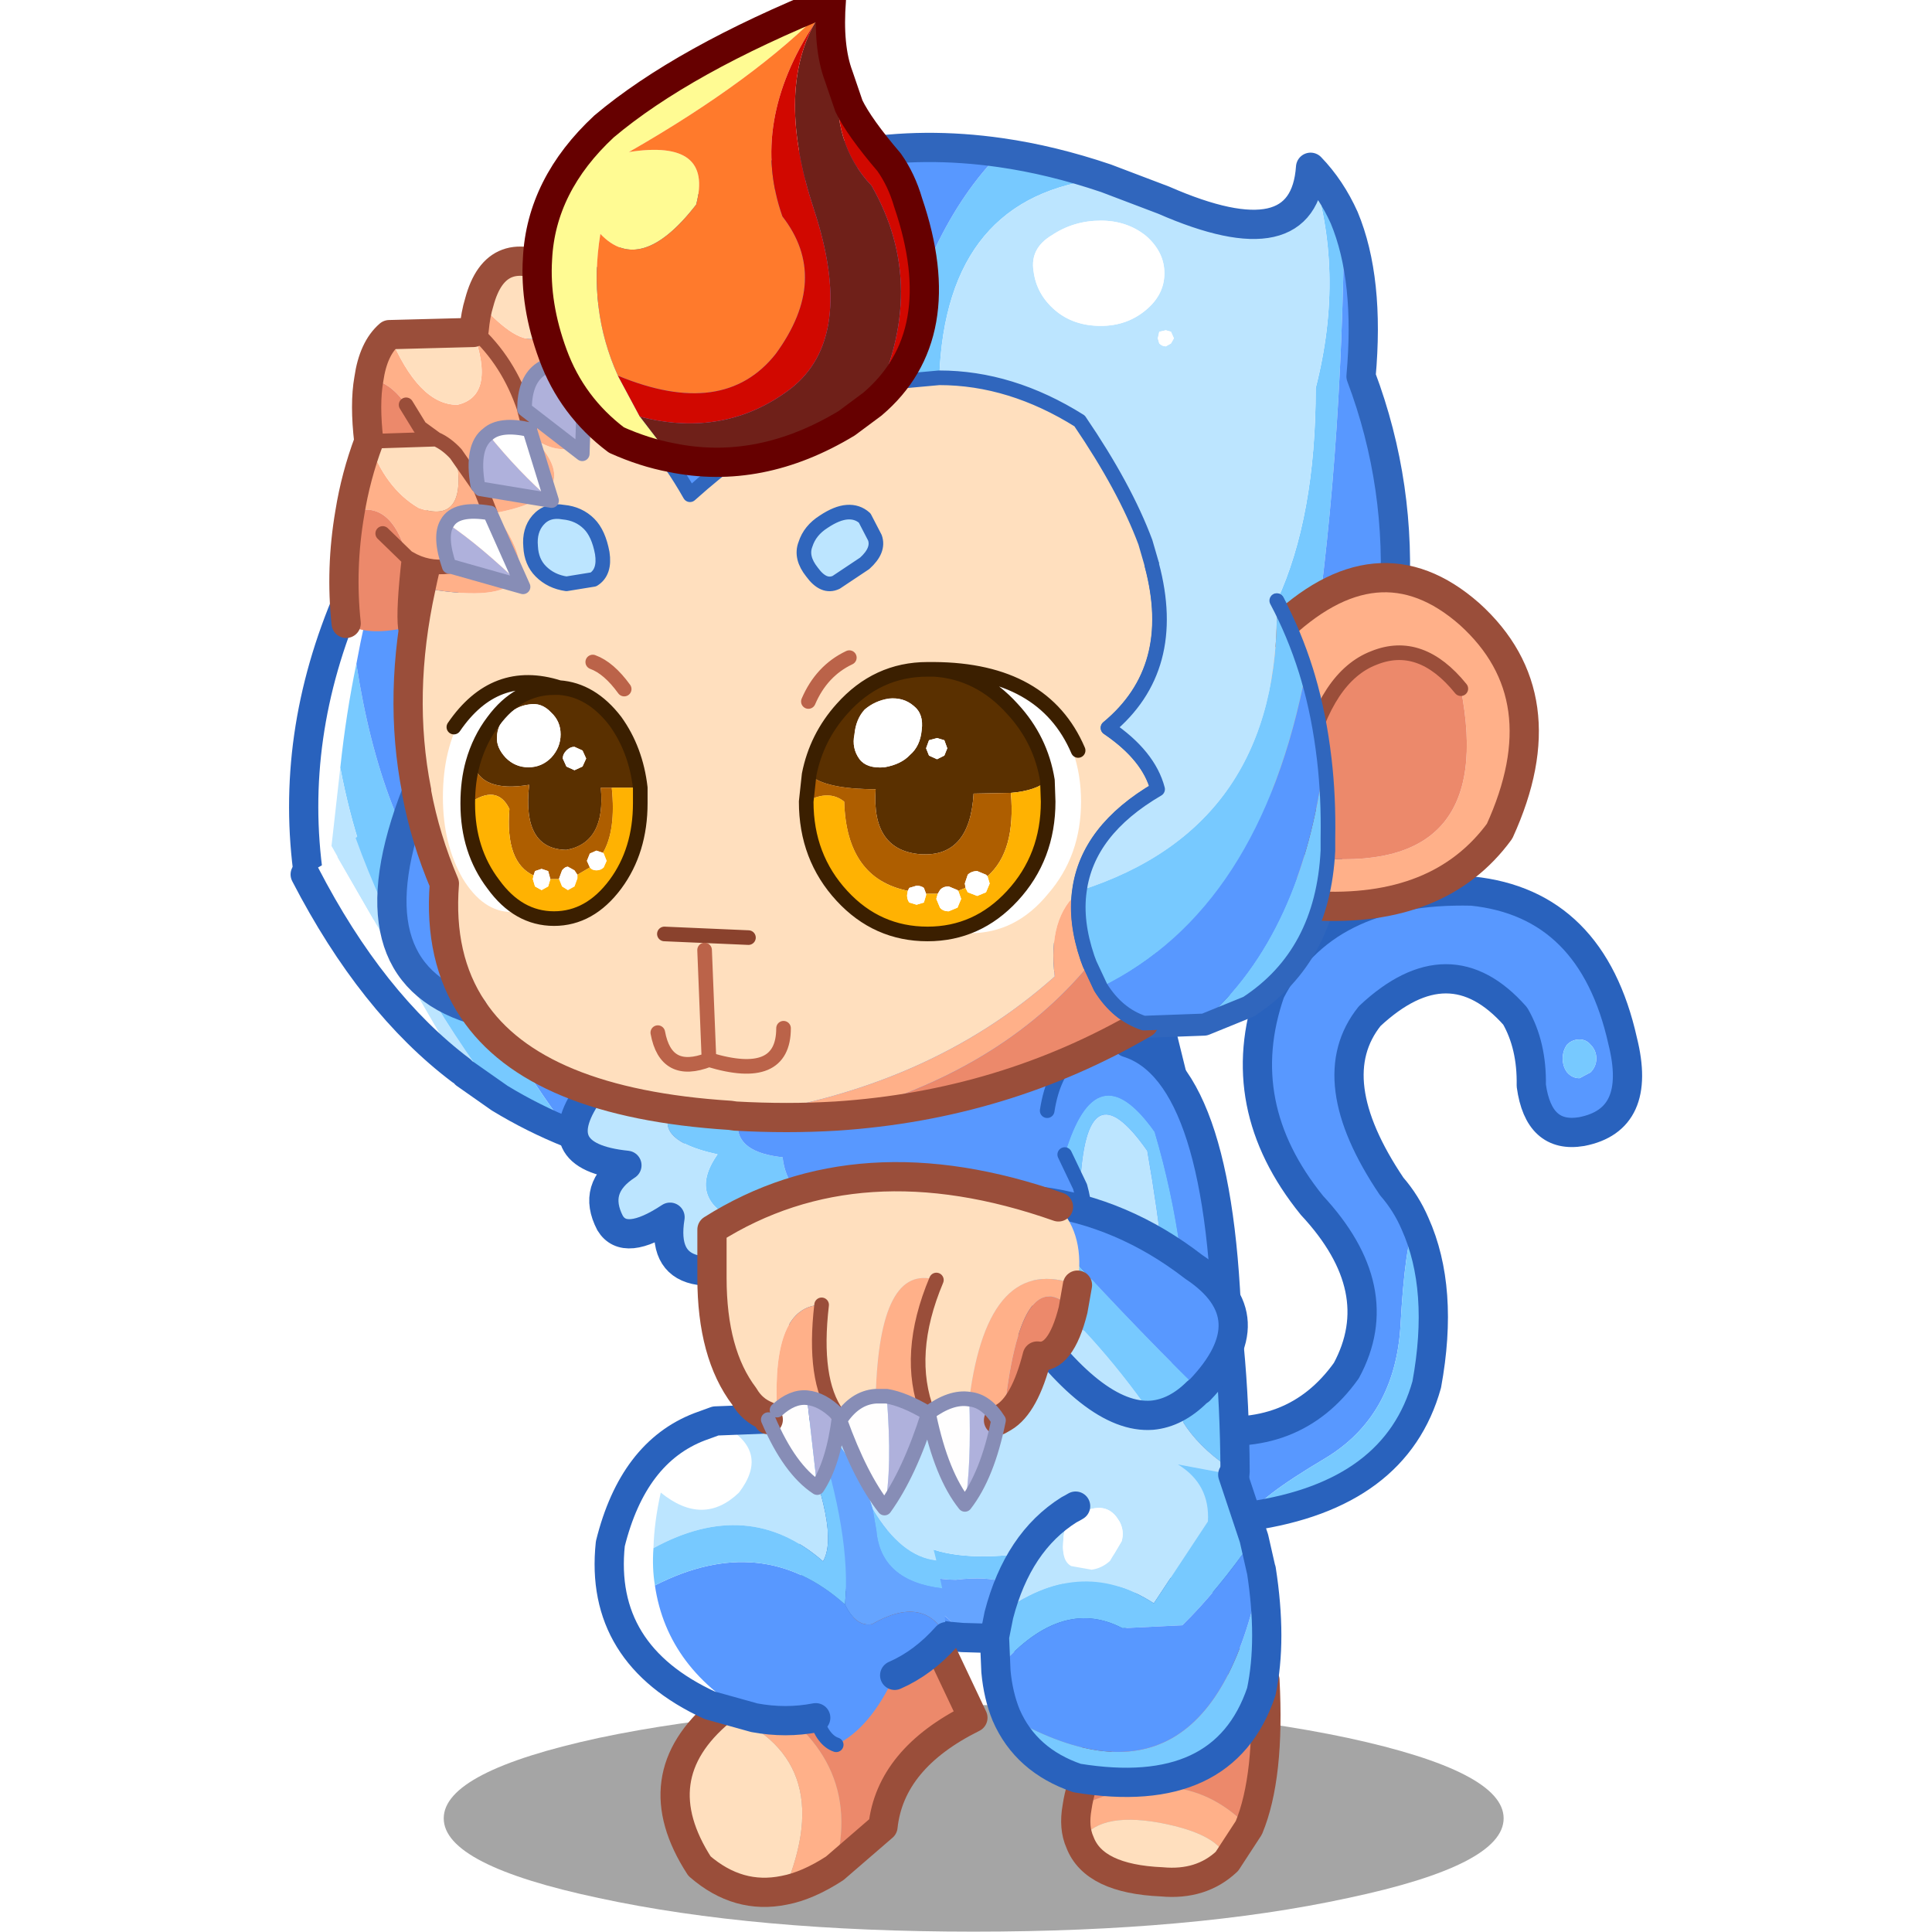 <svg xmlns:ffdec="https://www.free-decompiler.com/flash" xmlns:xlink="http://www.w3.org/1999/xlink" ffdec:objectType="frame" height="90" width="90" xmlns="http://www.w3.org/2000/svg"><use ffdec:characterId="38" height="90.65" transform="translate(0 -.65)" width="90" xlink:href="#a"/><defs><g id="a" transform="translate(0 .65)"><use ffdec:characterId="18" height="90" width="90" xlink:href="#b"/><use ffdec:characterId="37" height="116.05" transform="matrix(.781 0 0 .781 12.47 -.664)" width="90.4" xlink:href="#c"/></g><g id="b"><use ffdec:characterId="16" height="90" width="90" xlink:href="#d"/><use ffdec:characterId="17" height="0" transform="matrix(.579 0 0 .579 15.55 0)" width="0" xlink:href="#sprite17"/></g><g id="d"><use ffdec:characterId="14" height="90" width="90" xlink:href="#e"/><use ffdec:characterId="15" height="0" transform="matrix(.395 0 0 .395 3.3 0)" width="0" xlink:href="#sprite16"/></g><g id="e"><use ffdec:characterId="12" height="90" width="90" xlink:href="#f"/><use ffdec:characterId="13" height="0" transform="matrix(.737 0 0 .736 0 2.25)" width="0" xlink:href="#sprite15"/></g><g id="f"><use ffdec:characterId="10" height="90" width="90" xlink:href="#g"/><use ffdec:characterId="11" height="0" transform="matrix(.441 0 0 .442 7.6 0)" width="0" xlink:href="#sprite14"/></g><g id="g"><use ffdec:characterId="8" height="90" width="90" xlink:href="#h"/><use ffdec:characterId="9" height="0" transform="translate(0 13.3) scale(.305)" width="0" xlink:href="#sprite13"/></g><g id="h"><use ffdec:characterId="6" height="90" width="90" xlink:href="#i"/><use ffdec:characterId="7" height="0" transform="matrix(.782 0 0 .782 0 8.8)" width="0" xlink:href="#sprite12"/></g><g id="i"><use ffdec:characterId="4" height="90" width="90" xlink:href="#j"/><use ffdec:characterId="5" height="0" transform="matrix(.416 0 0 .416 11.6 0)" width="0" xlink:href="#sprite11"/></g><g id="j"><use ffdec:characterId="1" height="0" transform="matrix(.438 0 0 .438 7.15 0)" width="0" xlink:href="#sprite9"/><use ffdec:characterId="3" height="85.5" transform="scale(1.259 1.053)" width="71.5" xlink:href="#k"/></g><g id="c" transform="translate(2.15 .85)"><use ffdec:characterId="19" height="15.5" transform="translate(8.35 101.7) scale(.872)" width="72.5" xlink:href="#l"/><use ffdec:characterId="20" height="45" transform="translate(52.378 52.278) scale(.872)" width="31.5" xlink:href="#m"/><use ffdec:characterId="21" height="41.75" transform="translate(-.872 33.628) scale(.872)" width="30" xlink:href="#n"/><use ffdec:characterId="22" height="48.75" transform="translate(15.178 56.078) scale(.872)" width="47.3" xlink:href="#o"/><use ffdec:characterId="23" height="34.6" transform="translate(17.328 83.578) scale(.872)" width="26.9" xlink:href="#p"/><use ffdec:characterId="24" height="29.9" transform="translate(40.328 87.088) scale(.872)" width="20.6" xlink:href="#q"/><use ffdec:characterId="25" height="23.9" transform="translate(43.908 61.322) scale(.872)" width="13.85" xlink:href="#r"/><use ffdec:characterId="26" height="24.15" transform="translate(23.478 69.328) scale(.872)" width="37.65" xlink:href="#s"/><use ffdec:characterId="27" height="68.35" transform="translate(4.378 7.928) scale(.872)" width="70.65" xlink:href="#t"/><use ffdec:characterId="28" height="24.5" transform="translate(57.114 33.578) scale(.872)" width="19" xlink:href="#u"/><use ffdec:characterId="29" height="32.55" transform="translate(45.742 33.252) scale(.872)" width="18.1" xlink:href="#v"/><use ffdec:characterId="30" height="38.95" transform="translate(8.301 30.07) scale(.872)" width="43.95" xlink:href="#w"/><use ffdec:characterId="31" height="26.75" transform="translate(1.528 14.728) scale(.872)" width="18.3" xlink:href="#x"/><use ffdec:characterId="32" height="33.6" transform="translate(13.028 -.872) scale(.872)" width="28.5" xlink:href="#y"/></g><g id="m"><path d="M26.95 12.4q.4-.4.4-.95 0-.55-.4-.95-.3-.35-.75-.35-.5 0-.85.35-.3.4-.3.95 0 .55.3.95.35.4.85.4l.75-.4M3.7 42.75 1.85 43 0 36.75q6.65 1.1 10.25-3.95 3-5.55-2.35-11.3-5.55-6.85-2.85-14.6Q8.7-.25 18.85 0q8.2.85 10.3 10.25 1.35 5.4-2.8 6.2-2.95.5-3.45-3.15.05-2.75-1.1-4.75-4.5-5.1-9.95 0-3.45 4.3 1.5 11.65 1 1.15 1.6 2.55-.7 1.4-1 7.05-.4 6.15-5.15 9-4.8 2.85-5.1 3.95" fill="#5898ff" fill-rule="evenodd" transform="translate(1 1)"/><path d="m26.95 12.4-.75.4q-.5 0-.85-.4-.3-.4-.3-.95 0-.55.3-.95.35-.35.85-.35.45 0 .75.35.4.4.4.95 0 .55-.4.95m-12 10.35q2 4.45.8 11-2.1 7.55-12.05 9 .3-1.1 5.1-3.95 4.75-2.85 5.15-9 .3-5.65 1-7.05" fill="#77c9ff" fill-rule="evenodd" transform="translate(1 1)"/><path d="M4.7 43.75 2.85 44 1 37.75q6.65 1.1 10.25-3.95 3-5.55-2.35-11.3-5.55-6.85-2.85-14.6Q9.7.75 19.85 1q8.2.85 10.3 10.25 1.35 5.4-2.8 6.2-2.95.5-3.45-3.15.05-2.75-1.1-4.75-4.5-5.1-9.95 0-3.45 4.3 1.5 11.65 1 1.15 1.6 2.55 2 4.45.8 11-2.1 7.55-12.05 9z" fill="none" stroke="#2962bd" stroke-linecap="round" stroke-linejoin="round" stroke-width="2"/></g><g id="n"><path d="M3.6 5.85q-.7 3.35-1.1 7.1l-.6 5.35 2.85 5.05q-2.25-.7-4.4-2.85-1.4-9.7 2.75-19.3Q4 .55 4.85.3q-.7 2.55-1.25 5.55" fill="#fff" fill-rule="evenodd" transform="translate(1 1)"/><path d="M2.5 12.95q.4-3.75 1.1-7.1 1.65 10.8 6.45 16.8-2.1 1-4.05.85Q3.65 19 2.5 12.95" fill="#77c9ff" fill-rule="evenodd" transform="translate(1 1)"/><path d="M3.6 5.85q.55-3 1.25-5.55 3.3-1.2 6.05 2.55l.05 19.25q-.5.3-.9.55-4.8-6-6.45-16.8" fill="#5898ff" fill-rule="evenodd" transform="translate(1 1)"/><path d="M4.75 23.35 1.9 18.3l.6-5.35Q3.65 19 6 23.5l-1.25-.15" fill="#bce5ff" fill-rule="evenodd" transform="translate(1 1)"/><path d="M5.85 1.3q-.85.25-1.75.9-4.15 9.6-2.75 19.3m10.6 1.6L11.9 3.85Q9.15.1 5.85 1.3" fill="none" stroke="#2962bd" stroke-linecap="round" stroke-linejoin="round" stroke-width="2"/><path d="M18.2 37.95q-7.35-10-11.95-21.75 2.6-.85 4.8-.1 8 10 16.95 14.5-.15 5.05-4.25 9.15-2.95-.7-5.55-1.8" fill="#5898ff" fill-rule="evenodd" transform="translate(1 1)"/><path d="M10.75 33.65Q4.65 29.05.1 20.25l2.2-1.2 8.45 14.6" fill="#fff" fill-rule="evenodd" transform="translate(1 1)"/><path d="M3.55 17.75q3.3 9.15 9.85 17.8l-2.35-1.65-.3-.25-8.45-14.6 1.25-1.3" fill="#bce5ff" fill-rule="evenodd" transform="translate(1 1)"/><path d="M18.2 37.95q-2.5-1-4.8-2.4-6.55-8.65-9.85-17.8 1.65-1.15 2.7-1.55 4.6 11.75 11.95 21.75" fill="#77c9ff" fill-rule="evenodd" transform="translate(1 1)"/><path d="M14.4 36.55q2.3 1.4 4.8 2.4 2.6 1.1 5.55 1.8 4.1-4.1 4.25-9.15-8.95-4.5-16.95-14.5m2.35 19.45-2.35-1.65m-.3-.25q-6.1-4.6-10.65-13.4" fill="none" stroke="#2962bd" stroke-linecap="round" stroke-linejoin="round" stroke-width="2"/></g><g id="o"><path d="M6.8.85h2.3q1.65 5.05 3 8.55-2.4 3.95 2.25 4.45.5 4.95 11.3 6.2-20.2-.1-15.75-6.4-5.5-1.2-2.15-4.15L6.8.85m37 18.8q1.45 6.55 1.5 15.7-8.6-5.45-1.5-15.7m-3.85 24.5q-6.1 2.6-11.6 2.6 1.3-1.45 2.7-2.3-.6-2.2-4.85-1.7-3.95 0-4.7-3.45-.45-4.3-5.35-6.2l-.25-5.3q3.55 1.95 5 8.45.95 6.1 10.65 4.6 2.05.6 2 2.45 3-.85 6.4.85m-23.35-2.1-.1-2 1.25 1q.1-4.4-1.5-5.4l-.05-1.2q3.4 2.4 2.85 9.2-.9-.8-2.45-1.6" fill="#77c9ff" fill-rule="evenodd" transform="translate(1 1)"/><path d="m6.8.85.95 8.65Q4.4 12.45 9.9 13.65q-4.45 6.3 15.75 6.4 5.55.7 18.15-.4-7.1 10.25 1.5 15.7l-.6 6.85-3.15 1.2-1.5.75h-.1q-3.4-1.7-6.4-.85.05-1.85-2-2.45-9.7 1.5-10.65-4.6-1.45-6.5-5-8.45v-.2l-.35-7.6q-9.9 4.1-8.9-2.05-3.1 2.05-4.1.4-1.25-2.4 1.15-3.95-5.85-.6-2.4-5.25L.45 1 6.8.85m9.7 39.2-.25-4.4q1.6 1 1.5 5.4l-1.25-1m20.3-2.25q-.6-.35-1.45 0-.9.4-1.45 1.25-.6.85-.35 1.75.2.9 1 1.05l1.55-.1 1.25-1q.45-.8.3-1.65-.15-.9-.85-1.3" fill="#bce5ff" fill-rule="evenodd" transform="translate(1 1)"/><path d="M25.65 20.05q-10.8-1.25-11.3-6.2-4.65-.5-2.25-4.45-1.35-3.5-3-8.55L38.95 0l4.85 19.65q-12.6 1.1-18.15.4m1 26.65q-3.45-.25-6.55-1.4l-3.45-1.65-.05-1.6q1.55.8 2.45 1.6l1.1 1.4q4.8-1.65 6.5 1.65" fill="#5898ff" fill-rule="evenodd" transform="translate(1 1)"/><path d="m28.35 46.75-1.7-.05q-1.7-3.3-6.5-1.65l-1.1-1.4q.55-6.8-2.85-9.2l-.05-1.35q4.9 1.9 5.35 6.2.75 3.45 4.7 3.45 4.25-.5 4.85 1.7-1.4.85-2.7 2.3" fill="#65a4ff" fill-rule="evenodd" transform="translate(1 1)"/><path d="M36.8 37.8q.7.4.85 1.3.15.85-.3 1.65l-1.25 1-1.55.1q-.8-.15-1-1.05-.25-.9.35-1.75.55-.85 1.45-1.25.85-.35 1.45 0" fill="#fff" fill-rule="evenodd" transform="translate(1 1)"/><path d="M10.1 1.85H7.8L1.45 2l.85 8.15q-3.45 4.65 2.4 5.25-2.4 1.55-1.15 3.95 1 1.65 4.1-.4-1 6.15 8.9 2.05l.35 7.6M10.1 1.85 39.95 1l4.85 19.65q1.45 6.55 1.5 15.7l-.6 6.85-3.15 1.2-1.5.75h-.1q-6.1 2.6-11.6 2.6l-1.7-.05q-3.45-.25-6.55-1.4l-3.45-1.65-.05-1.6-.1-2-.25-4.4-.05-1.2-.05-1.35-.25-5.3" fill="none" stroke="#2962bd" stroke-linecap="round" stroke-linejoin="round" stroke-width="2"/></g><g id="p"><path d="M12 32.45q-3.15.65-5.8-1.65-3.95-6.1 1.45-10.6 8.2 3.1 4.35 12.25" fill="#ffdfbe" fill-rule="evenodd" transform="translate(1 1)"/><path d="m9.6 18.8.6-.35q7.3-5.2 11.65-4.25l3.05 6.45q-5.65 2.8-6.15 7.45l-3.3 2.85Q17.6 23.2 9.6 18.8" fill="#ec896b" fill-rule="evenodd" transform="translate(1 1)"/><path d="M12 32.45q3.85-9.15-4.35-12.25l1.95-1.4q8 4.4 5.85 12.15-1.85 1.2-3.45 1.5" fill="#ffb089" fill-rule="evenodd" transform="translate(1 1)"/><path d="M8.65 21.2q-5.4 4.5-1.45 10.6 2.65 2.3 5.8 1.65 1.6-.3 3.45-1.5l3.3-2.85q.5-4.65 6.15-7.45l-3.05-6.45q-4.35-.95-11.65 4.25l-.6.35-1.95 1.4z" fill="none" stroke="#9a4e3a" stroke-linecap="round" stroke-linejoin="round" stroke-width="2"/><path d="M3.05 9.05q-.1 1.35.1 2.55.85 5.8 6.8 9.05L6.9 19.8Q-.7 16.3.1 8.75q1.55-6.25 6.1-8l1.1-.4.7.4q3 1.75.9 4.5-2.45 2.35-5.35 0-.45 2-.5 3.8" fill="#fff" fill-rule="evenodd" transform="translate(1 1)"/><path d="M18.05 6.4q-.8-2.75-3.3-5.65l-.3-.3 1.05.3q5.2 1.85 6.9 9.15-2.4-.25-4.35-3.5M12.65.2l.2.55q3 7.15 1.8 9.2-5.1-4.45-11.6-.9.05-1.8.5-3.8 2.9 2.35 5.35 0Q11 2.5 8 .75l-.7-.4 5.1-.2.25.05" fill="#bce5ff" fill-rule="evenodd" transform="translate(1 1)"/><path d="M16.15 12.9q.75 1.55 1.85 1.35 3.55-2.05 5.1.85-1.6 1.8-3.55 2.65-1.65 3.6-4 4.75-.9-.3-1.4-1.85-2.05.4-4.2 0Q4 17.4 3.15 11.6q7.35-3.75 13 1.3" fill="#5898ff" fill-rule="evenodd" transform="translate(1 1)"/><path d="m14.05.35.1.4q2.45 7.45 2 12.15-5.65-5.05-13-1.3-.2-1.2-.1-2.55 6.5-3.55 11.6.9 1.2-2.05-1.8-9.2l-.2-.55 1.4.15M22.8 11.8q-4.2-.5-4.5-3.95l-.25-1.45Q20 9.65 22.4 9.9l.4 1.9" fill="#77c9ff" fill-rule="evenodd" transform="translate(1 1)"/><path d="M16.15 12.9q.45-4.7-2-12.15l-.1-.4.4.1.3.3q2.5 2.9 3.3 5.65l.25 1.45q.3 3.45 4.5 3.95l.3 3.3q-1.55-2.9-5.1-.85-1.1.2-1.85-1.35" fill="#65a4ff" fill-rule="evenodd" transform="translate(1 1)"/><path d="m13.4 1.15-5.1.2-1.1.4q-4.55 1.75-6.1 8Q.3 17.3 7.9 20.8l3.05.85q2.15.4 4.2 0m5.4-2.9q1.95-.85 3.55-2.65" fill="none" stroke="#2962bd" stroke-linecap="round" stroke-linejoin="round" stroke-width="2"/><path d="M14.15 20.65q.5 1.55 1.4 1.85" fill="none" stroke="#2962bd" stroke-linecap="round" stroke-linejoin="round" transform="translate(1 1)"/></g><g id="q"><path d="M17.4 24.85q-4.55-4.8-11.75-1.4.4-2.8 3.1-7.15 5.35-5.35 9.75-1.55.35 6.6-1.1 10.1" fill="#ec896b" fill-rule="evenodd" transform="translate(1 .3)"/><path d="M5.85 25.85q-.45-1-.2-2.4 7.2-3.4 11.75 1.4l-1.5 2.3q-.35-1.85-4.65-2.65-4.25-.75-5.4 1.35" fill="#ffb089" fill-rule="evenodd" transform="translate(1 .3)"/><path d="M5.85 25.85q1.15-2.1 5.4-1.35 4.3.8 4.65 2.65-1.75 1.65-4.45 1.4-4.65-.2-5.6-2.7" fill="#ffdfbe" fill-rule="evenodd" transform="translate(1 .3)"/><path d="M6.65 23.75q-.25 1.4.2 2.4.95 2.5 5.6 2.7 2.7.25 4.45-1.4l1.5-2.3q1.45-3.5 1.1-10.1-4.4-3.8-9.75 1.55-2.7 4.35-3.1 7.15z" fill="none" stroke="#9a4e3a" stroke-linecap="round" stroke-linejoin="round" stroke-width="2"/><path d="M.3 10.3q1.3-5 4.8-7.2.2-.1.45-.25 3-2.95 7-2.85 2.2 1.35 2.05 3.9l-3.7 5.6Q5.75 6.15.3 10.3m8.25-6.4-.2-.3q-.65-.85-1.75-.55-1.1.3-1.5.75-.35.35-.4 1.55-.1 1.25.55 1.6l1.4.25q.7-.1 1.25-.6l.8-1.35q.2-.7-.15-1.35" fill="#bce5ff" fill-rule="evenodd" transform="translate(1 .3)"/><path d="M8.55 3.9q.35.65.15 1.35L7.9 6.6q-.55.5-1.25.6l-1.4-.25q-.65-.35-.55-1.6.05-1.2.4-1.55.4-.45 1.5-.75t1.75.55l.2.3" fill="#fff" fill-rule="evenodd" transform="translate(1 .3)"/><path d="M.1 14.15 0 11.8l.3-1.5q5.45-4.15 10.6-.8l3.7-5.6q.15-2.55-2.05-3.9l3.75.7 1.45 4.35q-2.5 3.6-4.9 5.95l-4.1.2Q4.45 8.95.1 14.15m18.15-6.9V7.2q.75 4.8 0 8.35-2.55 7.55-12.6 5.9-3.5-1.2-4.85-4.3 13.95 8.1 17.45-9.9" fill="#77c9ff" fill-rule="evenodd" transform="translate(1 .3)"/><path d="M.8 17.15q-.55-1.35-.7-3 4.35-5.2 8.65-2.95l4.1-.2q2.4-2.35 4.9-5.95l.5 2.2q-3.5 18-17.45 9.9" fill="#5898ff" fill-rule="evenodd" transform="translate(1 .3)"/><path d="M1.8 17.45q-.55-1.35-.7-3L1 12.1l.3-1.5q1.3-5 4.8-7.2.2-.1.45-.25M17.3 1l1.45 4.35.5 2.2m0-.05q.75 4.8 0 8.35-2.55 7.55-12.6 5.9-3.5-1.2-4.85-4.3" fill="none" stroke="#2962bd" stroke-linecap="round" stroke-linejoin="round" stroke-width="2"/></g><g id="r"><path d="M2.3 9.9q.4-8.45 4.6-2.45 1.4 8 1.7 15.35-4.5.8-6.5-3.25 1.15-6.25.2-9.65" fill="#bce5ff" fill-rule="evenodd" transform="translate(.45 .95)"/><path d="M8.6 22.8q-.3-7.35-1.7-15.35-4.2-6-4.6 2.45L1.25 7.7Q3.4.5 7.4 6.15q2.35 7.95 2.3 16.4l-1.1.25" fill="#77c9ff" fill-rule="evenodd" transform="translate(.45 .95)"/><path d="M9.7 22.55q.05-8.45-2.3-16.4Q3.4.5 1.25 7.7L.6 6.95Q-.2 6 .05 4.7.85-.45 5.55.05q6.6 2.05 6.85 21.45l-2.7 1.05" fill="#5898ff" fill-rule="evenodd" transform="translate(.45 .95)"/><path d="M2.3 9.9q.95 3.4-.2 9.65M1.25 7.7 2.3 9.9M5.55.05Q.85-.45.05 4.7" fill="none" stroke="#2962bd" stroke-linecap="round" stroke-linejoin="round" transform="translate(.45 .95)"/><path d="M12.85 22.45Q12.6 3.05 6 1" fill="none" stroke="#2962bd" stroke-linecap="round" stroke-linejoin="round" stroke-width="2"/></g><g id="s"><path d="M22.4 3.1Q28 9.35 33.35 14.6l-.15.1q-1.45 1.45-3.1 1.6-4.05-5.8-8.75-9.65L22.4 3.1" fill="#77c9ff" fill-rule="evenodd" transform="translate(1 1)"/><path d="M22.4 3.1V1.65q5.7.75 10.55 4.5 5.2 3.45.4 8.45Q28 9.35 22.4 3.1" fill="#5898ff" fill-rule="evenodd" transform="translate(1 1)"/><path d="M21.35 6.65q4.7 3.85 8.75 9.65-4 .3-9.2-7.25l-.15-.15.6-2.25" fill="#bce5ff" fill-rule="evenodd" transform="translate(1 1)"/><path d="M34.35 15.6q4.8-5-.4-8.45Q29.1 3.4 23.4 2.65m7.7 14.65q1.65-.15 3.1-1.6l.15-.1M21.9 10.05q5.2 7.55 9.2 7.25" fill="none" stroke="#2962bd" stroke-linecap="round" stroke-linejoin="round" stroke-width="2"/><path d="M8.75 16.65v-.2l-.05-.05v.05l-.15-.25Q6.9 13.9 7.5 8.75q-3.4.05-3.05 7.2l-.6.65-.1-.25q-1-.4-1.55-1.35Q0 12.1 0 6.9V3.6q10.05-6.35 23.7-1.55Q25.55 4 25 7.4q-6.1-2.3-7.4 7.8-1.25-.2-2.8.95h-.05q-1.55-4 .6-9.1-3.9-1.2-4.15 7.95-1.45.1-2.45 1.65" fill="#ffdfbe" fill-rule="evenodd" transform="translate(1 1)"/><path d="M11.2 15q.25-9.15 4.15-7.95-2.15 5.1-.6 9.1-1.6-.95-2.8-1.15h-.75m6.4.2Q18.9 5.1 25 7.4l-.3 1.7q-3.6-3.7-4.75 7.35l-.35.2q-.85-1.35-2-1.45m-13.15.75Q4.1 8.8 7.5 8.75q-.6 5.15 1.05 7.45-1-1-2.05-1.1-1-.1-2.05.85" fill="#ffb089" fill-rule="evenodd" transform="translate(1 1)"/><path d="M8.75 16.65q1-1.55 2.45-1.65h.75q.4 4.95-.15 7.65-1.65-2.1-3.05-6m6.05-.5q1.55-1.15 2.8-.95.15 4.6-.3 7.2-1.6-2-2.45-6.05l-.05-.2m-10.95.45.6-.65Q5.5 15 6.5 15.1l.7 6.15Q5.3 20 3.85 16.6" fill="#fffefe" fill-rule="evenodd" transform="translate(1 1)"/><path d="m8.55 16.2.15.25q-.4 3.15-1.5 4.8l-.7-6.15q1.05.1 2.05 1.1m3.4-1.2q1.2.2 2.8 1.15l.05.05q-1.3 4.1-3 6.45.55-2.7.15-7.65m5.35 7.4q.45-2.6.3-7.2 1.15.1 2 1.45-.75 3.75-2.3 5.75" fill="#afb1dc" fill-rule="evenodd" transform="translate(1 1)"/><path d="M19.95 16.45Q21.1 5.4 24.7 9.1q-.85 3.4-2.45 3.15-.85 3.35-2.3 4.2" fill="#ec896b" fill-rule="evenodd" transform="translate(1 1)"/><path d="M15.35 7.05q-2.15 5.1-.6 9.1M7.5 8.75q-.6 5.15 1.05 7.45" fill="none" stroke="#9a4e3a" stroke-linecap="round" stroke-linejoin="round" transform="translate(1 1)"/><path d="M24.7 3.05Q11.05-1.75 1 4.6v3.3q0 5.2 2.2 8.1.55.95 1.55 1.35l.1.25m15.75.05.35-.2q1.45-.85 2.3-4.2 1.6.25 2.45-3.15l.3-1.7" fill="none" stroke="#9a4e3a" stroke-linecap="round" stroke-linejoin="round" stroke-width="2"/><path d="M8.75 16.65q1-1.55 2.45-1.65h.75q1.2.2 2.8 1.15m.05 0q1.55-1.15 2.8-.95 1.15.1 2 1.45-.75 3.75-2.3 5.75-1.6-2-2.45-6.05m-6.3-.15.15.25q-.4 3.15-1.5 4.8Q5.3 20 3.85 16.6m10.95-.4q-1.3 4.1-3 6.45-1.65-2.1-3.05-6m-4.3-.7Q5.5 15 6.5 15.1q1.05.1 2.05 1.1" fill="none" stroke="#878db6" stroke-linecap="round" stroke-linejoin="round" transform="translate(1 1)"/></g><g id="t"><path d="M62.85 1.35q1.4 1.45 2.3 3.45Q65 21.9 62.8 35.9l-.25-.1q-.8-2.55-2-4.8 1.2 2.25 2 4.8-3.1 16.3-14.05 21.65l-.75-1.6-.15-.4q-.85-2.5-.55-4.6Q60.9 46.45 60.55 31q2.65-5.75 2.65-14.55 2.05-8-.35-15.1m1.2 46.75q-.35 7.05-5.55 10.45l-2.95 1.2q6.75-5.95 8.25-17.9.3 2.55.25 5.4v.85M41.65.35q3.5.5 7.2 1.75-10.95 1.1-11.4 13.65l-3.3.3q2.3-10.5 7.5-15.7" fill="#77c9ff" fill-rule="evenodd" transform="translate(1 1)"/><path d="m48.85 2.1 3.95 1.5q9.6 4.2 10.05-2.25 2.4 7.1.35 15.1 0 8.8-2.65 14.55.35 15.45-13.5 19.85.55-4.15 5.35-6.95-.6-2.3-3.4-4.2 4.9-4.05 3-11.15L51.55 27q-1.4-3.75-4.5-8.3-4.7-2.95-9.6-2.95Q37.9 3.2 48.85 2.1m3.65 10.5-.1.45.1.35q.2.2.45.2l.35-.2.2-.35-.2-.45-.35-.1-.45.1m-.9-1.5q1.25-1.05 1.25-2.5T51.6 6.05Q50.3 5 48.5 5q-1.85 0-3.35 1-1.5.9-1.25 2.45.2 1.6 1.5 2.7 1.25 1.05 3.1 1.05 1.8 0 3.1-1.1" fill="#bce5ff" fill-rule="evenodd" transform="translate(1 1)"/><path d="M51.6 11.1q-1.3 1.1-3.1 1.1-1.85 0-3.1-1.05-1.3-1.1-1.5-2.7Q43.65 6.9 45.15 6q1.5-1 3.35-1 1.8 0 3.1 1.05 1.25 1.1 1.25 2.55 0 1.45-1.25 2.5m.9 1.5.45-.1.35.1.2.45-.2.35-.35.2q-.25 0-.45-.2l-.1-.35.1-.45" fill="#fff" fill-rule="evenodd" transform="translate(1 1)"/><path d="M65.15 4.8Q66.9 9 66.3 15.65q5.65 15-2.25 32.45v-.85q.05-2.85-.25-5.4-.35-3-1.1-5.55.75 2.55 1.1 5.55-1.5 11.95-8.25 17.9l-4.1.15q-1.8-.6-2.95-2.45Q59.45 52.1 62.55 35.8l.15.5.1-.4q2.2-14 2.35-31.1M5.55 58.95q-8.6-2.7-3.85-14.85.6 3.2 1.9 6.25-.4 5.1 1.95 8.6m-.1-39.35Q20.8-2.65 41.65.35q-5.2 5.2-7.5 15.7-6.6 1.3-13.75 7.7-2.55-4.5-5.4-6.1-4.35-2.45-9.55 1.95" fill="#5898ff" fill-rule="evenodd" transform="translate(1 1)"/><path d="m23.5 66.25-.35-.05q-13.35-.85-17.6-7.25-2.35-3.5-1.95-8.6-1.3-3.05-1.9-6.25V44Q.4 37.4 2 30.1q10.1 1.85 5.05-5.1 6.5-1.2 2.6-5.15 3.25 2.3 5.35-2.2 2.85 1.6 5.4 6.1 7.15-6.4 13.75-7.7l3.3-.3q4.9 0 9.6 2.95 3.1 4.55 4.5 8.3l.45 1.55q1.9 7.1-3 11.15 2.8 1.9 3.4 4.2-4.8 2.8-5.35 6.95-2.2 1.8-1.7 5.85-8.7 7.75-21.85 9.55" fill="#ffdfbe" fill-rule="evenodd" transform="translate(1 1)"/><path d="M30.4 66.25q-3.35.2-6.9 0 13.15-1.8 21.85-9.55-.5-4.05 1.7-5.85-.3 2.1.55 4.6l.15.4q-6.1 7.4-17.35 10.4M2 30.1Q3.05 25 5.45 19.6q5.2-4.4 9.55-1.95-2.1 4.5-5.35 2.2 3.9 3.95-2.6 5.15Q12.1 31.95 2 30.1" fill="#ffb089" fill-rule="evenodd" transform="translate(1 1)"/><path d="M51.45 59.9q-9.6 5.6-21.05 6.35 11.25-3 17.35-10.4l.75 1.6q1.15 1.85 2.95 2.45" fill="#ec896b" fill-rule="evenodd" transform="translate(1 1)"/><path d="M63.85 2.35q1.4 1.45 2.3 3.45Q67.9 10 67.3 16.65q5.65 15-2.25 32.45-.35 7.05-5.55 10.45l-2.95 1.2-4.1.15m-45.9-.95q-8.6-2.7-3.85-14.85m3.75-24.5Q21.8-1.65 42.65 1.35q3.5.5 7.2 1.75l3.95 1.5q9.6 4.2 10.05-2.25" fill="none" stroke="#3066bd" stroke-linecap="round" stroke-linejoin="round" stroke-width="2"/><path d="M1.7 44.1V44m58.85-13q1.2 2.25 2 4.8l.15.5q.75 2.55 1.1 5.55.3 2.55.25 5.4v.85m-26.6-32.35q4.9 0 9.6 2.95 3.1 4.55 4.5 8.3l.45 1.55q1.9 7.1-3 11.15 2.8 1.9 3.4 4.2-4.8 2.8-5.35 6.95-.3 2.1.55 4.6l.15.4.75 1.6q1.15 1.85 2.95 2.45m-17.3-43.85q-6.6 1.3-13.75 7.7-2.55-4.5-5.4-6.1-4.35-2.45-9.55 1.95m28.7-3.55 3.3-.3" fill="none" stroke="#3066bd" stroke-linecap="round" stroke-linejoin="round" transform="translate(1 1)"/><path d="M52.45 60.9q-9.6 5.6-21.05 6.35-3.35.2-6.9 0l-.35-.05q-13.35-.85-17.6-7.25-2.35-3.5-1.95-8.6-1.3-3.05-1.9-6.25m0-.1q-1.3-6.6.3-13.9Q4.05 26 6.45 20.6" fill="none" stroke="#9a4e3a" stroke-linecap="round" stroke-linejoin="round" stroke-width="2"/></g><g id="u"><path d="M13.15 7.6Q10.4 4.2 7.2 5.5q-3.25 1.25-4.65 7l.4 6.65q12.7 1.3 10.2-11.55M3.05 22.45l-.1-3.3.1 3.3Q-1.2 16.8.5 3.75q6.95-6.8 13.25-1.25Q20 8.15 15.8 17.35q-4.1 5.6-12.75 5.1" fill="#ffb089" fill-rule="evenodd" transform="translate(.5 1)"/><path d="m2.95 19.15-.4-6.65q1.4-5.75 4.65-7 3.2-1.3 5.95 2.1 2.5 12.85-10.2 11.55" fill="#ec896b" fill-rule="evenodd" transform="translate(.5 1)"/><path d="m2.95 19.15-.4-6.65q1.4-5.75 4.65-7 3.2-1.3 5.95 2.1M2.95 19.15l.1 3.3" fill="none" stroke="#9a4e3a" stroke-linecap="round" stroke-linejoin="round" transform="translate(.5 1)"/><path d="M3.55 23.45q8.65.5 12.75-5.1 4.2-9.2-2.05-14.85Q7.95-2.05 1 4.75" fill="none" stroke="#9a4e3a" stroke-linecap="round" stroke-linejoin="round" stroke-width="2"/></g><g id="v"><path d="m48.5 57.45-.75-1.6-.15-.4q-.85-2.5-.55-4.6Q60.9 46.45 60.55 31q1.2 2.25 2 4.8-3.1 16.3-14.05 21.65m15.3-15.6q.3 2.55.25 5.4v.85q-.35 7.05-5.55 10.45l-2.95 1.2q6.75-5.95 8.25-17.9" fill="#77c9ff" fill-rule="evenodd" transform="translate(-46.45 -28.05)"/><path d="m62.55 35.8.15.5q.75 2.55 1.1 5.55-1.5 11.95-8.25 17.9l-4.1.15q-1.8-.6-2.95-2.45Q59.45 52.1 62.55 35.8" fill="#5898ff" fill-rule="evenodd" transform="translate(-46.45 -28.05)"/><path d="M47.05 50.85q.55-4.15 5.35-6.95-.6-2.3-3.4-4.2 4.9-4.05 3-11.15 4.95-.95 8.55 2.45.35 15.45-13.5 19.85" fill="#bce5ff" fill-rule="evenodd" transform="translate(-46.45 -28.05)"/><path d="m48.5 57.45-.75-1.6-.15-.4q-.85-2.5-.55-4.6.55-4.15 5.35-6.95-.6-2.3-3.4-4.2 4.9-4.05 3-11.15M60.55 31q1.2 2.25 2 4.8l.15.5q.75 2.55 1.1 5.55.3 2.55.25 5.4v.85q-.35 7.05-5.55 10.45l-2.95 1.2-4.1.15q-1.8-.6-2.95-2.45" fill="none" stroke="#3066bd" stroke-linecap="round" stroke-linejoin="round" transform="translate(-46.45 -28.05)"/></g><g id="w"><path d="m18.65 53.8 5.75.25" fill="none" stroke="#8a422d" stroke-linecap="round" stroke-linejoin="round" transform="translate(-3.5 -24.4)"/><path d="M26.8 60.25q0 3.7-5.1 2.15-2.95 1.15-3.5-1.85m3.2-5.65.3 7.5" fill="none" stroke="#bb6349" stroke-linecap="round" stroke-linejoin="round" transform="translate(-3.5 -24.4)"/><path d="M47.15 44.75q0 3.7-2.25 6.3-2.2 2.7-5.35 2.7-3.15 0-5.4-2.7-2.2-2.6-2.2-6.3 0-3.7 2.2-6.4 2.25-2.6 5.4-2.6 3.15 0 5.35 2.6 2.25 2.7 2.25 6.4m-42.3-5.9q1.4-2.25 3.35-2.25 2 0 3.3 2.25 1.4 2.3 1.4 5.6 0 3.2-1.4 5.55-1.3 2.3-3.3 2.3-1.95 0-3.35-2.3-1.35-2.35-1.35-5.55 0-3.3 1.35-5.6" fill="#fff" fill-rule="evenodd" transform="translate(-3.5 -24.4)"/><path d="m42.35 44.15-2.55.05q-.25 4.35-3.6 4.15-3.4-.25-3.1-4.45-3.45 0-4.55-1 .5-2.55 2.25-4.5 2.4-2.7 5.85-2.7h.45q3.1.2 5.35 2.7 1.95 2.1 2.4 4.9-.75.7-2.5.85m-5.6-3.6-.2.55.2.5.55.25.5-.25.2-.5-.2-.55-.5-.15-.55.15m-5.1-.4q-.2.95.35 1.7.5.65 1.7.55 1.15-.2 1.75-.85.7-.6.8-1.7.15-1.1-.55-1.65-.7-.6-1.7-.5-.95.15-1.65.75-.6.65-.7 1.7M5.55 42.1q.45-1.6 1.4-2.85 1.7-2.3 4.15-2.3h.35q2.2.15 3.85 2.3 1.4 1.95 1.7 4.55h-2.7q.35 3.75-2.35 4.25Q8.9 48 9.4 43.6q-3.3.55-3.85-1.5m6-1.95q0-.9-.65-1.5-.65-.7-1.5-.55-.85.1-1.5.75-.7.65-.7 1.5-.05.7.6 1.4.65.65 1.55.65t1.55-.65q.65-.7.65-1.6m1.5 1.1L12.5 41q-.3 0-.55.25-.25.25-.25.55l.25.55.55.25.55-.25.25-.55-.25-.55" fill="#5a3000" fill-rule="evenodd" transform="translate(-3.5 -24.4)"/><path d="M28.55 42.9q1.1 1 4.55 1-.3 4.2 3.1 4.45 3.35.2 3.6-4.15l2.55-.05q.35 4-1.6 5.7l-.1-.1-.6-.25q-.4 0-.65.25l-.2.6.05.3-.5.2-.05-.05-.6-.25q-.4 0-.6.25l-.15.25h-.8l-.15-.4q-.2-.15-.5-.15l-.5.15-.1.2q-4.2-.85-4.35-6.1-1.05-.85-2.6 0l.2-1.85M5.2 44.85q0-1.5.35-2.75.55 2.05 3.85 1.5-.5 4.4 2.55 4.45 2.7-.5 2.35-4.25h.75q.3 2.9-.6 4.45L14 48.1l-.45.2-.2.5.2.45-.85.5-.2-.3-.45-.25q-.2 0-.4.25l-.2.55v.05h-.6l-.15-.55-.45-.15-.45.15-.1.3q-1.95-.9-1.65-4.55-.85-1.75-2.8-.35l-.05-.05" fill="#ae5e00" fill-rule="evenodd" transform="translate(-3.5 -24.4)"/><path d="M42.35 44.15q1.75-.15 2.5-.85l.05 1.45q0 3.8-2.45 6.45-2.4 2.6-5.8 2.6-3.45 0-5.85-2.6-2.45-2.65-2.45-6.45 1.55-.85 2.6 0 .15 5.25 4.35 6.1l-.05.3q0 .3.15.5l.5.15.5-.15.15-.5v-.1h.8l-.1.35.25.6q.2.25.6.25l.6-.25.25-.6-.2-.55.5-.2.15.3.65.25.6-.25.25-.6-.15-.5q1.95-1.7 1.6-5.7M17 43.8v1.05q0 3.25-1.7 5.55-1.75 2.35-4.2 2.35T6.95 50.4Q5.2 48.1 5.2 44.9h.05q1.95-1.4 2.8.35-.3 3.65 1.65 4.55l-.05.25.15.5.45.25.45-.25.15-.5h.6l.2.5.4.25.45-.25.2-.55v-.25l.85-.5q.15.2.45.2.3 0 .5-.2l.2-.45-.2-.5-.05-.05q.9-1.55.6-4.45H17" fill="#ffb202" fill-rule="evenodd" transform="translate(-3.5 -24.4)"/><path d="m35.3 50.85.1-.2.5-.15q.3 0 .5.15l.15.4v.1l-.15.5-.5.15-.5-.15q-.15-.2-.15-.5l.05-.3m2.05.2.15-.25q.2-.25.6-.25l.6.25v.05h.05l.2.55-.25.6-.6.25q-.4 0-.6-.25l-.25-.6.1-.35m1.9-.4-.05-.3.2-.6q.25-.25.65-.25l.6.25.1.1.15.5-.25.6-.6.25-.65-.25-.15-.3m-7.6-10.5q.1-1.05.7-1.7.7-.6 1.65-.75 1-.1 1.7.5.7.55.55 1.65-.1 1.1-.8 1.7-.6.65-1.75.85-1.2.1-1.7-.55-.55-.75-.35-1.7m5.1.4.55-.15.5.15.2.55-.2.5-.5.25-.55-.25-.2-.5.2-.55m-22.3 7.7.05.05.2.5-.2.45q-.2.2-.5.2t-.45-.2l-.2-.45.2-.5.45-.2.45.15m-1.75 1.5V50l-.2.55-.45.25-.4-.25-.2-.5V50l.2-.55q.2-.25.4-.25l.45.25.2.3m-1.85.3-.15.5-.45.25-.45-.25-.15-.5.05-.25.1-.3.45-.15.45.15.15.55m2.2-8.8.25.55-.25.55-.55.25-.55-.25-.25-.55q0-.3.25-.55.25-.25.55-.25l.55.25m-1.5-1.1q0 .9-.65 1.6-.65.65-1.55.65t-1.55-.65q-.65-.7-.6-1.4 0-.85.7-1.5.65-.65 1.5-.75.85-.15 1.5.55.65.6.65 1.5" fill="#fff" fill-rule="evenodd" transform="translate(-3.5 -24.4)"/><path d="M44.85 43.3q-.45-2.8-2.4-4.9-2.25-2.5-5.35-2.7h-.45q-3.45 0-5.85 2.7-1.75 1.95-2.25 4.5l-.2 1.85q0 3.8 2.45 6.45 2.4 2.6 5.85 2.6 3.4 0 5.8-2.6 2.45-2.65 2.45-6.45l-.05-1.45m-7.75-7.6q7.5.05 9.85 5.55M17 43.8v1.05q0 3.25-1.7 5.55-1.75 2.35-4.2 2.35T6.95 50.4Q5.2 48.1 5.2 44.9v-.05q0-1.5.35-2.75.45-1.6 1.4-2.85 1.7-2.3 4.15-2.3h.35q-4.4-1.4-7.2 2.7M17 43.8q-.3-2.6-1.7-4.55-1.65-2.15-3.85-2.3" fill="none" stroke="#3b1f00" stroke-linecap="round" stroke-linejoin="round" transform="translate(-3.5 -24.4)"/><path d="M11.95 29.85Q10.9 29.7 10.2 29q-.65-.65-.7-1.7-.1-1.1.5-1.8.65-.75 1.75-.55 1.05.1 1.75.8.65.65.9 2 .2 1.3-.6 1.8l-1.85.3m16.35-2.7q.3-.95 1.25-1.55.9-.6 1.6-.65.7-.05 1.2.4l.7 1.35q.3.85-.7 1.75l-1.95 1.3q-.85.4-1.65-.7-.8-1-.45-1.9" fill="#bce5ff" fill-rule="evenodd" transform="translate(-3.5 -24.4)"/><path d="M11.95 29.85Q10.9 29.7 10.2 29q-.65-.65-.7-1.7-.1-1.1.5-1.8.65-.75 1.75-.55 1.05.1 1.75.8.65.65.9 2 .2 1.3-.6 1.8l-1.85.3m16.35-2.7q.3-.95 1.25-1.55.9-.6 1.6-.65.7-.05 1.2.4l.7 1.35q.3.85-.7 1.75l-1.95 1.3q-.85.4-1.65-.7-.8-1-.45-1.9z" fill="none" stroke="#3066bd" stroke-linecap="round" stroke-linejoin="round" transform="translate(-3.5 -24.4)"/><path d="M28.5 37.9q.9-2.1 2.8-3m-15.4 2.15q-1.05-1.45-2.15-1.85" fill="none" stroke="#bb6349" stroke-linecap="round" stroke-linejoin="round" transform="translate(-3.5 -24.4)"/></g><g id="x"><path d="M3.1 5q2 4.8 4.65 4.8 2.65-.6 1.1-4.95l.05-.15q.1-1.1.35-1.9 5.2 5.85 5.4-2Q16.4 3.55 16.3 7q-3.95-.65-3.95 3.1v.05l.35 1.35q-2-.45-2.85.3-1.15.85-.7 3.5l-1.5-2.15 1.5 2.15.2.25.65 1.65q-2.35-.4-2.95.7-.55.9.15 2.95-1.5.2-2.75-.55l-.1-.05Q3.2 16.1.4 17.2q.4-2.5 1.3-4.9 1.1 3.2 3.4 4.55 3.45 1.25 2.55-3.7-.65-.7-1.35-1l-1.1-.8-.95-1.55Q3.1 8.15 1.7 8.05 2 5.95 3.1 5m5.8-.3q2.35 2.1 3.45 5.4-1.1-3.3-3.45-5.4" fill="#ffb089" fill-rule="evenodd" transform="translate(1 1)"/><path d="m16.3 7 .2.05-.2 6.1-3.95-3.05q0-3.75 3.95-3.1" fill="#afb1db" fill-rule="evenodd" transform="translate(1 1)"/><path d="M8.85 4.85Q10.4 9.2 7.75 9.8 5.1 9.8 3.1 5l5.75-.15m-2.55 7.3q.7.3 1.35 1 .9 4.95-2.55 3.7-2.3-1.35-3.4-4.55l4.6-.15M9.25 2.8q1.15-4.35 5.4-2-.2 7.85-5.4 2" fill="#ffdfbe" fill-rule="evenodd" transform="translate(1 1)"/><path d="M1.7 8.05q1.4.1 2.55 1.75l.95 1.55 1.1.8-4.6.15q-.3-2.55 0-4.25M4.45 20.3q-.4 3.55-.25 4.75-2.7.6-4.05-.3-.4-3.75.25-7.55 2.8-1.1 3.95 3.05l.1.05m-.1-.05-1.7-1.65 1.7 1.65" fill="#ec896b" fill-rule="evenodd" transform="translate(1 1)"/><path d="M9.15 15.3q-.45-2.65.7-3.5 2.15 2.65 4.35 4.55l-4.85-.8-.2-.25m3.1 6.95-4.95-1.4h-.1q-.7-2.05-.15-2.95 2.25 1.5 5.2 4.35" fill="#afb1dc" fill-rule="evenodd" transform="translate(1 1)"/><path d="M9.85 11.8q.85-.75 2.85-.3l1.5 4.85q-2.2-1.9-4.35-4.55m.15 5.4 2.25 5.05Q9.3 19.4 7.05 17.9q.6-1.1 2.95-.7" fill="#fff" fill-rule="evenodd" transform="translate(1 1)"/><path d="M9.85 5.85 4.1 6Q3 6.95 2.7 9.05q-.3 1.7 0 4.25-.9 2.4-1.3 4.9-.65 3.8-.25 7.55M9.9 5.7l-.05.15m.05-.15q.1-1.1.35-1.9 1.15-4.35 5.4-2Q17.4 4.55 17.3 8" fill="none" stroke="#9a4e3a" stroke-linecap="round" stroke-linejoin="round" stroke-width="2"/><path d="m4.25 9.8.95 1.55 1.1.8q.7.3 1.35 1l1.5 2.15m3.55-3.8-.35-1.35v-.05q-1.1-3.3-3.45-5.4M7.2 20.85q-1.5.2-2.75-.55-.4 3.55-.25 4.75m5.15-9.5L10 17.2m-5.65 3.05.1.05m-1.8-1.7 1.7 1.65M1.7 12.3l4.6-.15" fill="none" stroke="#9a4e3a" stroke-linecap="round" stroke-linejoin="round" transform="translate(1 1)"/><path d="M9.15 15.3q-.45-2.65.7-3.5.85-.75 2.85-.3l1.5 4.85-4.85-.8-.2-.25M16.3 7l.2.05-.2 6.1-3.95-3.05q0-3.75 3.95-3.1M10 17.2l2.25 5.05-4.95-1.4h-.1q-.7-2.05-.15-2.95.6-1.1 2.95-.7z" fill="none" stroke="#878db6" stroke-linecap="round" stroke-linejoin="round" transform="translate(1 1)"/></g><g id="y"><path d="m19.75.5.4-.5q-.25 3.2.5 5.2-.5 4.6 2.25 7.5 4 7 .05 14.95l-1.75 1.3q-5.95 3.6-12 2.35l-2.15-2.8q5.8 1.5 10.3-1.9 4.5-3.5 1.6-12.3-2.6-7.9.05-12.7l.75-1.1" fill="#6f2019" fill-rule="evenodd" transform="translate(1 1)"/><path d="m20.15 0-.4.5q-4.8 4.95-13.45 9.9 5.8-.9 4.6 3.6-3.8 4.9-6.55 2-.85 5.15 1.2 9.7l1.5 2.8 2.15 2.8q-1.85-.35-3.75-1.2-3.05-2.3-4.35-5.85-1.25-3.4-1.05-6.55.25-5.05 4.55-9.05Q10 4.1 20.15 0" fill="#fffb93" fill-rule="evenodd" transform="translate(1 1)"/><path d="M19.75.5 19 1.6q-4.45 6.8-2.2 13.2 3.3 4.25-.45 9.4-3.55 4.5-10.8 1.5-2.05-4.55-1.2-9.7 2.75 2.9 6.55-2 1.2-4.5-4.6-3.6Q14.95 5.45 19.75.5" fill="#ff7a2c" fill-rule="evenodd" transform="translate(1 1)"/><path d="M19 1.6q-2.65 4.8-.05 12.7 2.9 8.8-1.6 12.3-4.5 3.4-10.3 1.9l-1.5-2.8q7.25 3 10.8-1.5 3.75-5.15.45-9.4Q14.55 8.4 19 1.6m3.95 26.05q3.95-7.95-.05-14.95-2.75-2.9-2.25-7.5l.7 2.05q.7 1.45 2.75 3.85.85 1.2 1.3 2.75 3.1 9.1-2.45 13.8" fill="#d10800" fill-rule="evenodd" transform="translate(1 1)"/><path d="M10.2 32.3q6.05 1.25 12-2.35l1.75-1.3q5.55-4.7 2.45-13.8-.45-1.55-1.3-2.75-2.05-2.4-2.75-3.85l-.7-2.05q-.75-2-.5-5.2Q11 5.1 5.6 9.65q-4.3 4-4.55 9.05-.2 3.15 1.05 6.55 1.3 3.55 4.35 5.85 1.9.85 3.75 1.2z" fill="none" stroke="#600" stroke-linecap="round" stroke-linejoin="round" stroke-width="2"/></g><path d="M0 85.5V0h71.5v85.5H0" fill="#f90" fill-opacity="0" fill-rule="evenodd" id="z"/><path d="M0 7.75q0-3.2 10.6-5.5Q21.25 0 36.25 0q15 0 25.6 2.25 10.65 2.3 10.65 5.5T61.85 13.2q-10.6 2.3-25.6 2.3-15 0-25.65-2.3Q0 10.95 0 7.75" fill-opacity=".353" fill-rule="evenodd" id="l"/><use ffdec:characterId="2" height="85.5" width="71.5" xlink:href="#z" id="k"/></defs></svg>